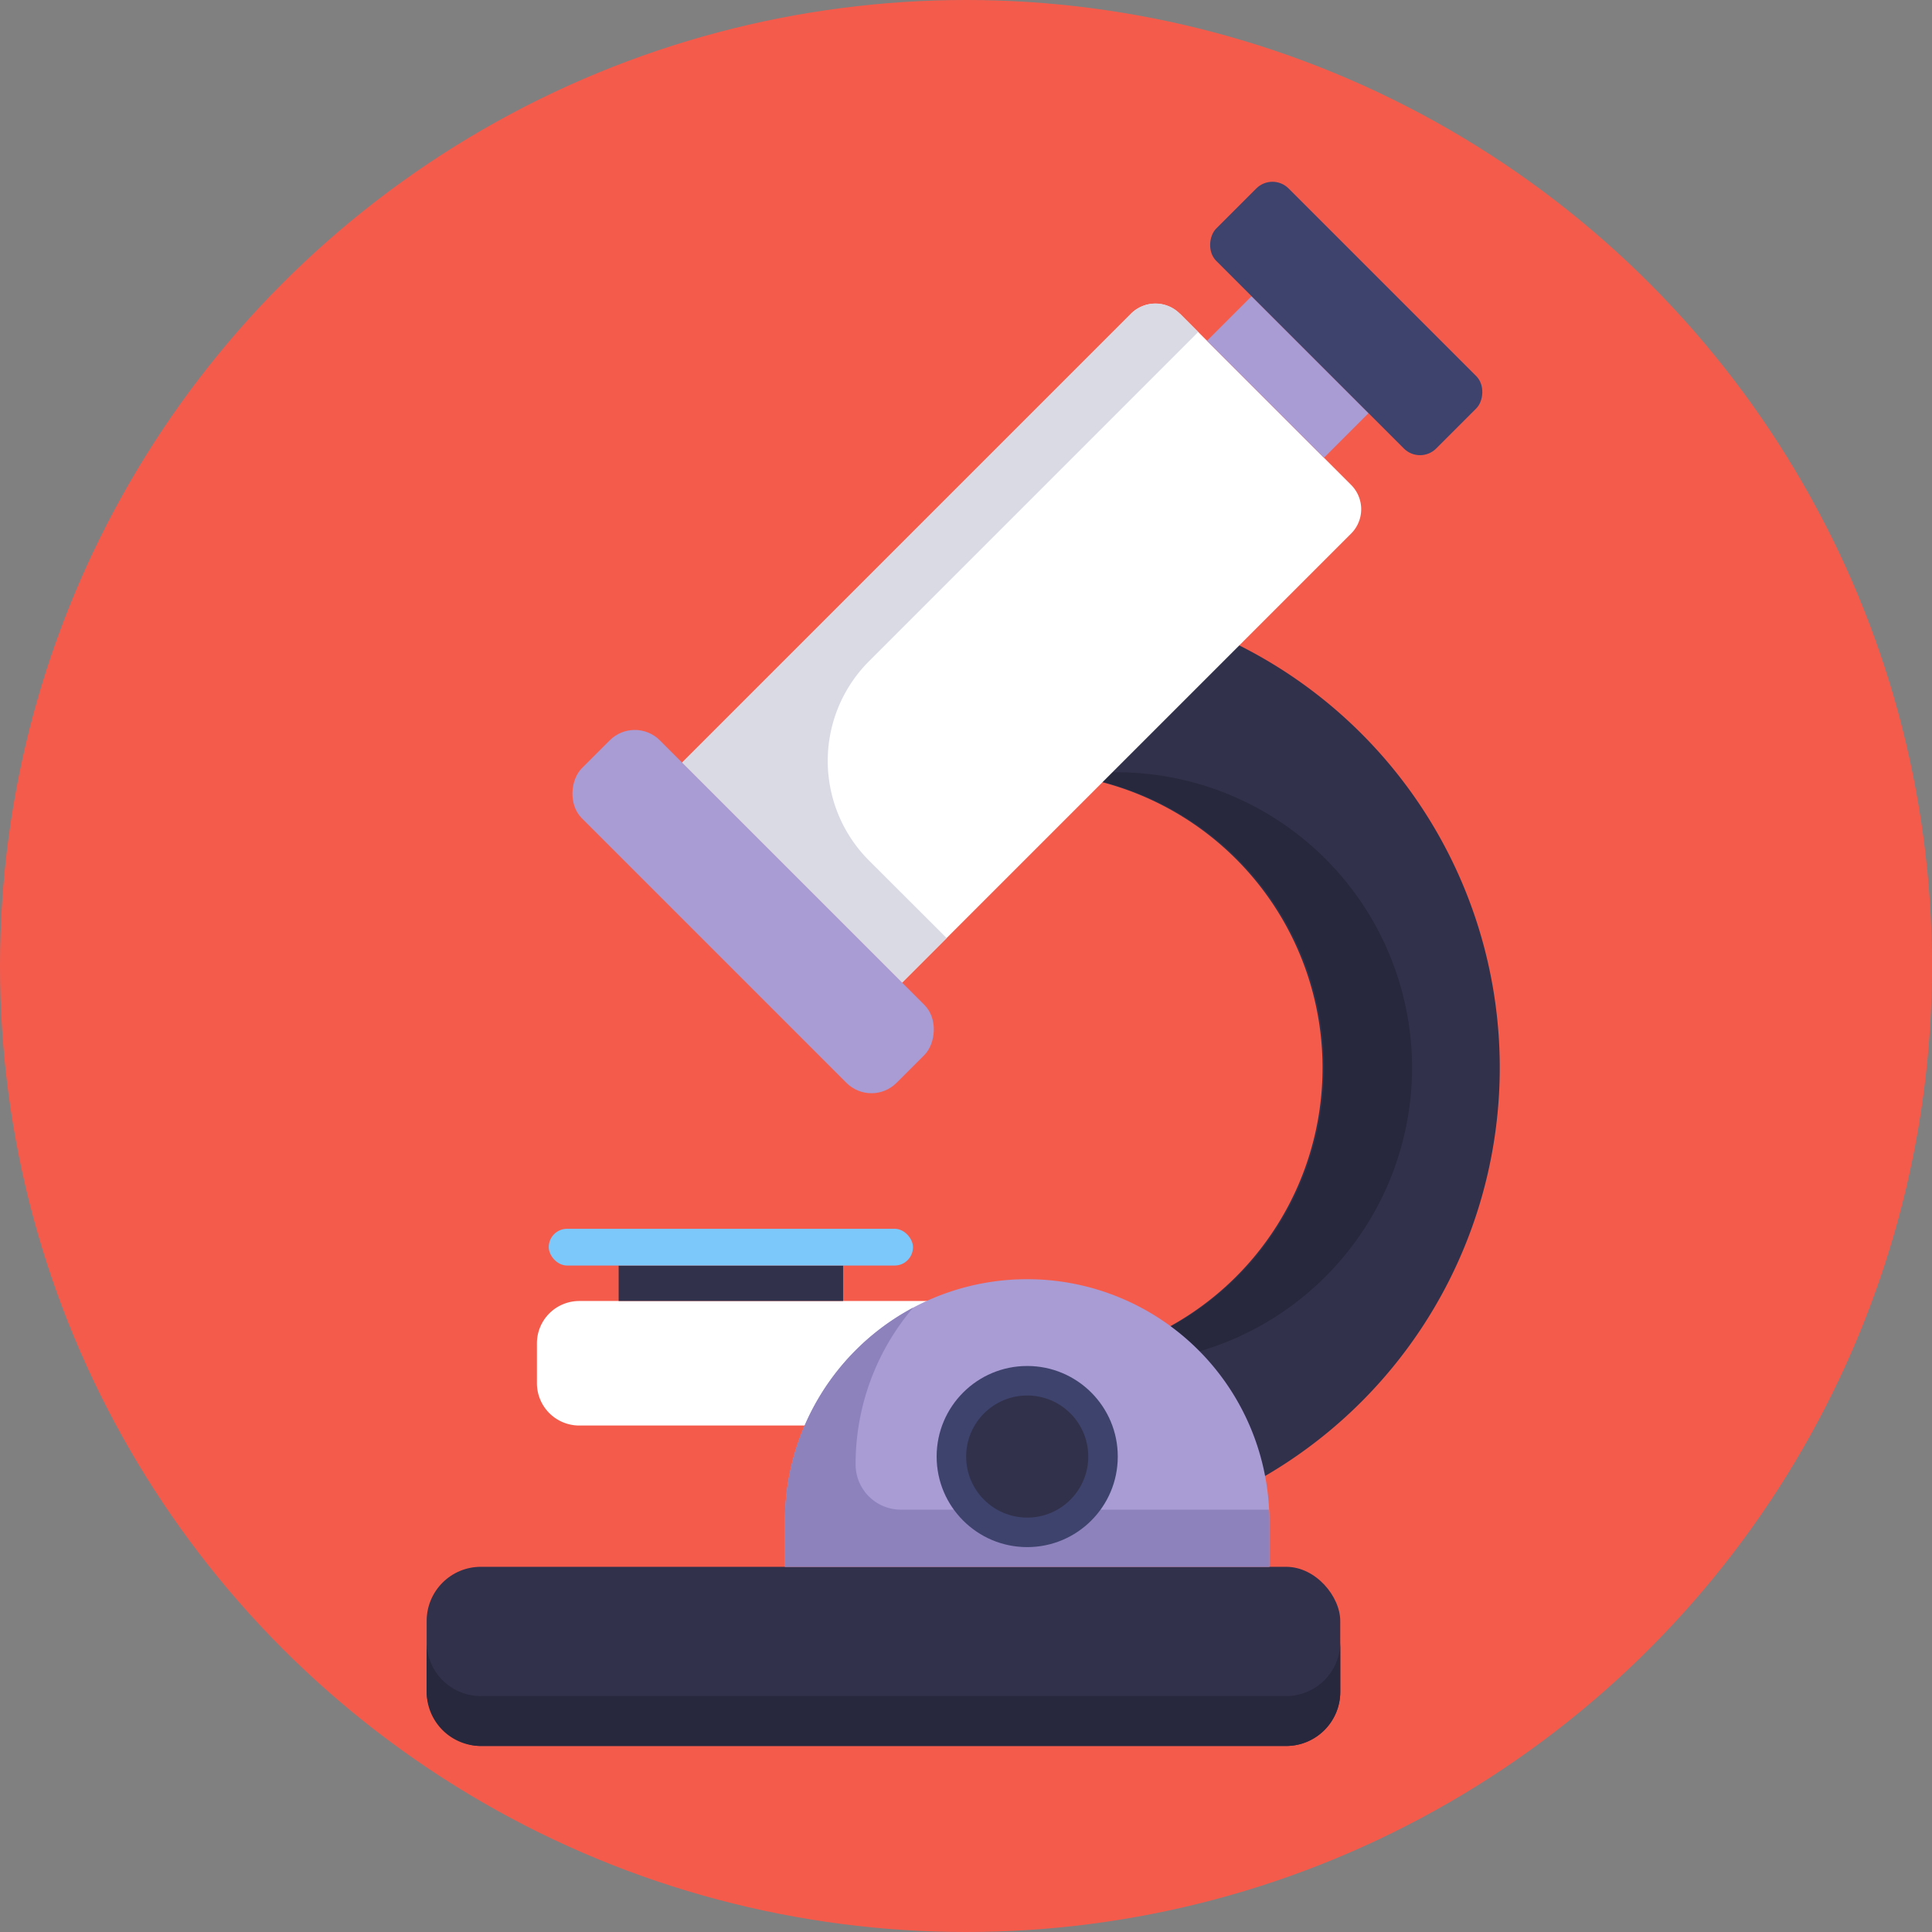 <svg xmlns="http://www.w3.org/2000/svg" viewBox="0 0 512 512"><rect x="0" y="0" width="512" height="512" fill="#808080" stroke="none"/><defs><style>.cls-1{fill:#f55b4b;}.cls-2{fill:#32314b;}.cls-3{fill:#27273d;}.cls-4{fill:#fff;}.cls-5{fill:#a99bd4;}.cls-6{fill:#8d82bc;}.cls-7{fill:#3e436d;}.cls-8{fill:#7cc8fb;}.cls-9{fill:#dadae5;}</style></defs><g id="BULINE"><circle class="cls-1" cx="256" cy="256" r="256"/></g><g id="Icons"><path class="cls-2" d="M272.22,408.26a23.48,23.48,0,0,1,0-47,78.27,78.27,0,0,0,0-156.54,23.48,23.48,0,0,1,0-47,125.23,125.23,0,0,1,0,250.46Z"/><path class="cls-3" d="M374.21,283a78.36,78.36,0,0,1-78.27,78.27,23.48,23.48,0,0,0-7,45.89,123.62,123.62,0,0,1-16.3,1.07,23.48,23.48,0,1,1,0-47,78.27,78.27,0,0,0,0-156.54,23.49,23.49,0,1,1,0-47,123.62,123.62,0,0,1,16.3,1.07,23.49,23.49,0,0,0,7,45.9A78.36,78.36,0,0,1,374.21,283Z"/><path class="cls-4" d="M153.51,344.78H272.22a0,0,0,0,1,0,0v33a0,0,0,0,1,0,0H153.51a11.22,11.22,0,0,1-11.22-11.22V356A11.22,11.22,0,0,1,153.51,344.78Z"/><rect class="cls-2" x="113.07" y="415.22" width="242.11" height="47.48" rx="14.35"/><path class="cls-3" d="M355.19,435.13v13.22a14.36,14.36,0,0,1-14.35,14.35H127.42a14.36,14.36,0,0,1-14.35-14.35V435.13a14.35,14.35,0,0,0,14.35,14.35H340.84A14.35,14.35,0,0,0,355.19,435.13Z"/><path class="cls-5" d="M272.22,339h0a64.18,64.18,0,0,1,64.18,64.18v12a0,0,0,0,1,0,0H208a0,0,0,0,1,0,0v-12A64.18,64.18,0,0,1,272.22,339Z"/><path class="cls-6" d="M336.4,403.22v12H208v-12a64.17,64.17,0,0,1,34-56.68,63.92,63.92,0,0,0-15.26,41.54h0a12,12,0,0,0,12,12h97.5C336.38,401.12,336.4,402.16,336.4,403.22Z"/><circle class="cls-7" cx="272.22" cy="386" r="24"/><circle class="cls-2" cx="272.22" cy="386" r="16.18"/><rect class="cls-2" x="163.95" y="335.38" width="59.48" height="9.39"/><rect class="cls-8" x="145.42" y="325.64" width="96.53" height="9.74" rx="4.87"/><path class="cls-4" d="M240.55,79.82h64.18A9.13,9.13,0,0,1,313.86,89V257.23a0,0,0,0,1,0,0H231.41a0,0,0,0,1,0,0V89a9.13,9.13,0,0,1,9.13-9.13Z" transform="translate(199.02 -143.42) rotate(45)"/><path class="cls-9" d="M250.87,248.59,239.06,260.4l-58.3-58.29,119-119a9.13,9.13,0,0,1,12.91,0L317.53,88l-87.22,87.22a37.35,37.35,0,0,0,0,52.84Z"/><rect class="cls-5" x="140.62" y="226.97" width="117.93" height="29.22" rx="9.39" transform="translate(229.28 -70.37) rotate(45)"/><rect class="cls-5" x="319.35" y="91.55" width="43.83" height="16.7" transform="translate(170.6 -212.05) rotate(45)"/><rect class="cls-7" x="315.54" y="70.84" width="82.44" height="27.13" rx="6.06" transform="translate(164.18 -227.55) rotate(45)"/></g></svg>